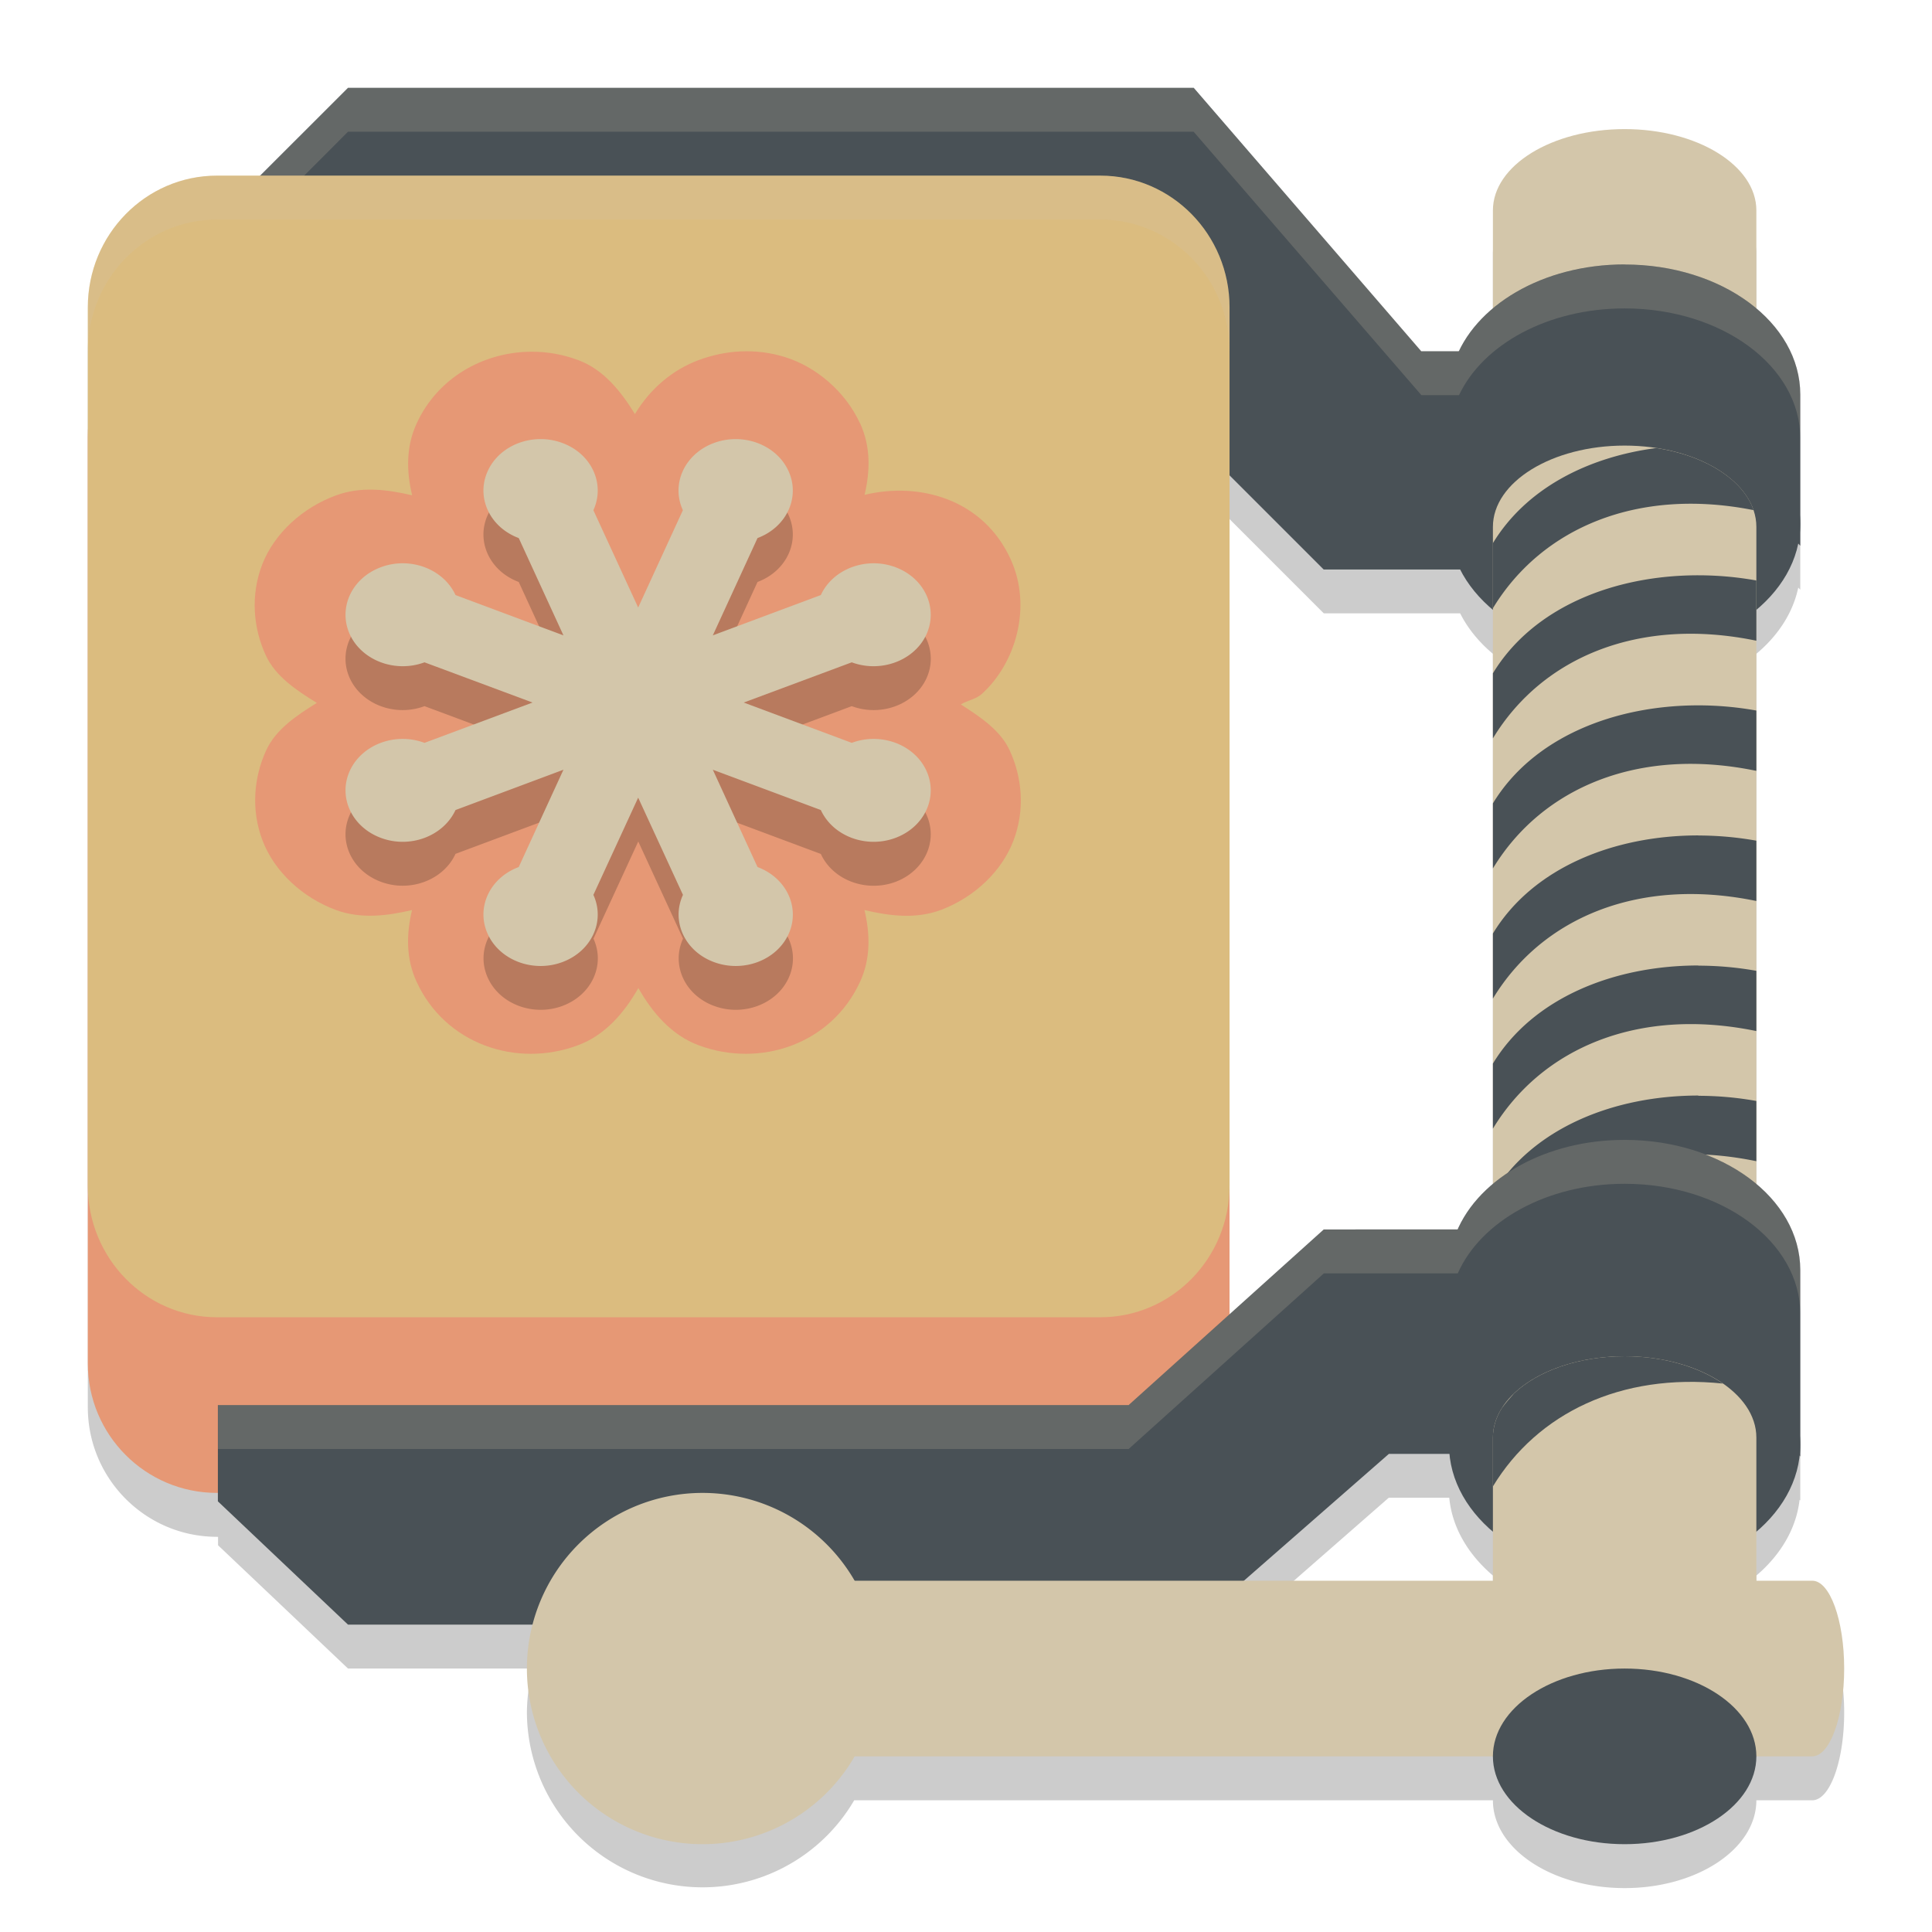 <svg xmlns="http://www.w3.org/2000/svg" width="22" height="22" version="1.1">
 <path style="opacity:0.2" d="m 3.963,1.5 -0.998,1 H 2.471 C 1.658,2.5 1,3.172 1,4 V 4.5 14 16.025 C 1,16.839 1.659,17.5 2.471,17.5 h 0.012 v 0.096 L 3.963,19 H 6.068 A 2,2 0 0 0 6,19.5 a 2,2 0 0 0 3.727,1 H 17 c 0,0.552 0.672,1 1.5,1 0.828,0 1.5,-0.448 1.5,-1 h 0.637 C 20.838,20.5 21,20.052 21,19.5 c 0,-0.552 -0.162,-1 -0.363,-1 H 20 v -0.559 c 0.275,-0.234 0.455,-0.534 0.492,-0.863 l 0.008,0.008 v -2.123 c 0,-0.378 -0.188,-0.721 -0.5,-0.982 v -0.258 -0.688 -0.795 -0.686 -0.795 -0.688 V 9.277 8.592 7.797 7.445 C 20.248,7.237 20.417,6.978 20.477,6.691 L 20.5,6.715 V 4.992 C 20.5,4.615 20.311,4.273 20,4.012 V 2.896 C 20,2.385 19.328,1.971 18.5,1.971 c -0.828,0 -1.5,0.414 -1.5,0.926 V 4.012 C 16.831,4.153 16.699,4.318 16.613,4.5 h -0.428 l -2.594,-3 z M 14,5.91 15.074,6.984 h 1.553 C 16.713,7.155 16.84,7.311 17,7.445 v 0.721 0.742 0.74 0.74 0.74 0.742 0.74 0.74 0.629 C 16.822,14.13 16.685,14.306 16.6,14.5 h -1.525 L 14,15.467 Z m 1.814,11.145 h 0.689 C 16.535,17.394 16.718,17.701 17,17.941 V 18.5 h -2.838 z"/>
 <path style="fill:#d3c6aa" d="m 18.5,1.47 c -0.828,0 -1.5,0.414 -1.5,0.926 V 4.063 h 3 V 2.396 C 20,1.885 19.328,1.47 18.5,1.47 Z m 0,0"/>
 <path style="fill:#e69875" d="M 2.471,3.5 H 12.53 c 0.812,0 1.471,0.66 1.471,1.474 V 15.526 C 14,16.34 13.342,17 12.53,17 H 2.471 C 1.658,17 1,16.34 1,15.526 V 4.974 C 1,4.16 1.658,3.5 2.471,3.5 Z"/>
 <path fill="#495156" d="M 3.963,1.741 2.481,3.222 V 3.963 l 10.37,0.3 2.222,2.222 h 3.815 l 0.37,-0.37 V 4.263 h -3.074 L 13.593,1.741 Z M 15.074,14.333 12.852,16.556 H 2.481 V 17.096 L 3.963,18.5 h 9.63 l 2.222,-1.944 h 3.574 l 0.37,-0.37 -0.37,-0.37 0.37,-1.481 z"/>
 <path fill="#495156" d="M 3.963,1 2.481,2.481 v 0.741 l 10.37,0.5 2.222,2.278 h 3.815 l 0.37,0.315 V 4.343 l -0.37,-0.343 h -2.704 L 13.593,1 Z M 15.074,14 12.852,16 H 2.481 v 0.556 L 3.963,18 h 9.63 l 2.222,-2 h 3.424 l 0.37,0.185 v -1.723 l -0.377,-0.463 z"/>
 <path style="fill:#495156" d="m 18.5,3.011 c -0.935,0 -1.717,0.471 -1.938,1.111 v 0 L 16.75,5.845 h 3.417 L 20.5,6.215 V 4.493 c 0,-0.821 -0.892,-1.481 -2,-1.481 z"/>
 <path fill="#495156" d="m 18.5,4.484 c 1.105,0 2,0.663 2,1.481 0,0.818 -0.895,1.481 -2,1.481 -1.105,0 -2,-0.663 -2,-1.481 0,-0.818 0.895,-1.481 2,-1.481 z m 0,0"/>
 <path style="fill:#d3c6aa" d="M 18.5,5.074 C 17.672,5.074 17,5.489 17,6 v 8.333 h 3 V 6 C 20,5.489 19.328,5.074 18.5,5.074 Z m 0,0"/>
 <path style="fill:#495156" d="M 18.859,5.102 C 18.083,5.204 17.38,5.56 17,6.185 V 6.926 C 17.558,6.008 18.651,5.547 19.968,5.809 19.85,5.461 19.415,5.186 18.859,5.102 Z M 19.339,6.551 C 18.383,6.55 17.457,6.914 17,7.667 v 0.741 C 17.562,7.481 18.668,7.02 20,7.296 V 6.61 A 3.712,3.666 0 0 0 19.339,6.551 Z m 0,1.481 C 18.383,8.032 17.457,8.396 17,9.148 V 9.889 C 17.562,8.963 18.668,8.501 20,8.778 V 8.091 a 3.712,3.666 0 0 0 -0.661,-0.059 z m 0,1.481 C 18.383,9.513 17.457,9.877 17,10.63 v 0.741 c 0.562,-0.926 1.668,-1.387 3,-1.111 V 9.573 a 3.712,3.666 0 0 0 -0.661,-0.059 z m 0,1.481 C 18.383,10.995 17.457,11.359 17,12.111 v 0.741 c 0.562,-0.926 1.668,-1.387 3,-1.111 v -0.686 a 3.712,3.666 0 0 0 -0.661,-0.059 z m 0,1.481 C 18.383,12.476 17.457,12.84 17,13.593 v 0.741 c 0.562,-0.926 1.668,-1.387 3,-1.111 v -0.686 a 3.712,3.666 0 0 0 -0.661,-0.059 z"/>
 <path style="fill:#495156" d="m 18.5,12.981 c -0.935,0 -1.717,0.471 -1.938,1.111 H 16.5 L 16.85,16.215 20.167,16.215 20.5,16.585 v -2.122 c 0,-0.821 -0.892,-1.481 -2,-1.481 z"/>
 <path fill="#495156" d="m 18.5,14.95 c 1.105,0 2,0.672 2,1.5 0,0.828 -0.895,1.5 -2,1.5 -1.105,0 -2,-0.672 -2,-1.5 0,-0.828 0.895,-1.5 2,-1.5 z m 0,0"/>
 <path style="fill:#d3c6aa" d="m 19.364,18 h 1.273 C 20.837,18 21,18.448 21,19 c 0,0.552 -0.163,1 -0.364,1 H 19.364 C 19.163,20 19,19.552 19,19 c 0,-0.552 0.163,-1 0.364,-1 z m 0,0"/>
 <path style="fill:#d3c6aa" d="m 18.5,15.444 c -0.828,0 -1.5,0.414 -1.5,0.926 V 20 h 3 v -3.63 c 0,-0.511 -0.672,-0.926 -1.5,-0.926 z"/>
 <path style="fill:#d3c6aa" d="m 10,19 a 2,2 0 1 1 -4,0 2,2 0 0 1 4,0 z m 0,0"/>
 <path style="fill:#d3c6aa" d="m 8.378,18 h 9.044 c 0.209,0 0.378,0.448 0.378,1 0,0.552 -0.169,1 -0.378,1 H 8.378 c -0.209,0 -0.378,-0.448 -0.378,-1 0,-0.552 0.169,-1 0.378,-1 z"/>
 <path style="fill:#495156" d="m 17,20 c 0,-0.552 0.672,-1 1.5,-1 0.828,0 1.5,0.448 1.5,1 0,0.552 -0.672,1 -1.5,1 C 17.672,21 17,20.552 17,20 Z m 0,0"/>
 <path style="fill:#495156" d="m 18.5,15.444 c -0.528,0 -0.993,0.169 -1.26,0.424 -0.048,0.052 -0.094,0.107 -0.137,0.164 C 17.037,16.137 17,16.251 17,16.37 v 0.556 c 0.508,-0.836 1.459,-1.293 2.619,-1.171 C 19.344,15.565 18.945,15.444 18.5,15.444 Z"/>
 <path style="opacity:0.2;fill:#d3c6aa" d="M 3.963,1 2.482,2.482 v 0.5 L 3.963,1.5 h 9.629 l 2.594,3 h 0.428 C 16.886,3.923 17.625,3.512 18.5,3.512 c 1.108,0 2,0.659 2,1.48 v -0.5 c 0,-0.821 -0.892,-1.48 -2,-1.48 -0.875,0 -1.614,0.411 -1.887,0.988 H 16.186 L 13.592,1 Z M 18.5,12.98 c -0.89,0 -1.639,0.427 -1.9,1.02 h -1.525 l -2.223,2 H 2.482 v 0.5 H 12.852 l 2.223,-2 h 1.525 c 0.261,-0.592 1.011,-1.02 1.9,-1.02 1.108,1e-6 2,0.661 2,1.482 v -0.5 c 0,-0.821 -0.892,-1.482 -2,-1.482 z"/>
 <path style="fill:#dbbc7f" d="M 2.471,2 H 12.53 c 0.812,0 1.471,0.672 1.471,1.5 V 13.5 c 0,0.828 -0.658,1.5 -1.471,1.5 H 2.471 C 1.658,15 1,14.328 1,13.5 V 3.5 c 0,-0.828 0.658,-1.5 1.471,-1.5 z"/>
 <path style="fill:#e69875" d="M 6.048,4.005 C 5.502,4.009 4.982,4.303 4.744,4.823 4.621,5.09 4.629,5.372 4.693,5.64 4.41,5.574 4.112,5.535 3.824,5.642 3.447,5.78 3.126,6.071 2.987,6.425 2.849,6.78 2.885,7.155 3.026,7.461 3.135,7.7 3.372,7.859 3.608,8.004 3.374,8.149 3.14,8.307 3.031,8.544 2.891,8.849 2.855,9.222 2.991,9.575 c 0.137,0.354 0.455,0.646 0.831,0.786 0.288,0.107 0.587,0.068 0.87,0.002 -0.064,0.268 -0.072,0.549 0.052,0.817 0.326,0.709 1.137,0.985 1.839,0.722 0.309,-0.115 0.527,-0.371 0.686,-0.651 0.159,0.279 0.376,0.536 0.685,0.651 0.703,0.263 1.515,-0.013 1.84,-0.723 0.123,-0.267 0.113,-0.548 0.05,-0.816 0.284,0.067 0.584,0.106 0.872,-0.002 l 0.004,-10e-4 0.004,-0.002 C 11.096,10.215 11.408,9.922 11.541,9.571 11.675,9.219 11.638,8.849 11.498,8.546 11.393,8.316 11.164,8.165 10.941,8.021 11.017,7.975 11.113,7.962 11.178,7.904 11.563,7.558 11.759,6.913 11.507,6.365 11.198,5.691 10.48,5.482 9.845,5.635 9.908,5.368 9.917,5.089 9.795,4.823 v -10e-4 h -0.001 C 9.621,4.448 9.286,4.175 8.942,4.067 8.599,3.96 8.258,3.988 7.954,4.101 7.668,4.208 7.41,4.416 7.23,4.715 7.071,4.457 6.876,4.21 6.586,4.101 c -2.985e-4,-1.13e-4 -6.5e-4,1.12e-4 -0.001,0 C 6.412,4.036 6.232,4.004 6.049,4.005 Z M 10.209,9.001 c -0.021,0.008 -0.039,-0.026 -0.012,0.032 l -0.003,-0.007 c 0.005,-0.006 0.032,-0.032 0.008,-0.022 z"/>
 <path style="opacity:0.2" d="m 6.151,5.5 c -0.253,0.002 -0.493,0.137 -0.596,0.362 -0.138,0.299 0.02,0.641 0.352,0.765 L 6.416,7.735 5.187,7.276 C 5.049,6.977 4.668,6.835 4.337,6.959 4.004,7.083 3.847,7.425 3.984,7.725 4.122,8.023 4.502,8.165 4.834,8.041 L 6.064,8.5 4.834,8.958 c -0.332,-0.124 -0.712,0.018 -0.85,0.318 -0.137,0.299 0.02,0.641 0.353,0.765 0.331,0.124 0.712,-0.018 0.85,-0.318 l 1.23,-0.459 -0.509,1.108 c -0.332,0.124 -0.49,0.466 -0.352,0.765 0.137,0.299 0.518,0.441 0.85,0.317 0.332,-0.124 0.489,-0.466 0.352,-0.765 l 0.51,-1.107 0.51,1.107 c -0.137,0.299 0.02,0.642 0.352,0.765 0.332,0.124 0.713,-0.018 0.85,-0.317 0.137,-0.299 -0.02,-0.641 -0.352,-0.765 L 8.117,9.265 9.347,9.724 c 0.137,0.299 0.517,0.441 0.85,0.318 C 10.529,9.917 10.686,9.575 10.549,9.276 10.412,8.977 10.031,8.835 9.699,8.958 L 8.469,8.5 9.699,8.041 c 0.333,0.124 0.713,-0.018 0.851,-0.317 C 10.686,7.425 10.529,7.083 10.197,6.959 9.865,6.835 9.484,6.978 9.347,7.276 L 8.117,7.735 8.626,6.627 C 8.958,6.503 9.116,6.161 8.978,5.862 8.841,5.563 8.46,5.421 8.128,5.545 7.796,5.669 7.639,6.011 7.776,6.31 L 7.267,7.418 6.757,6.31 c 0.137,-0.299 -0.02,-0.642 -0.352,-0.765 a 0.704,0.704 0 0 0 -0.254,-0.045 z m 0,0"/>
 <path style="fill:#d3c6aa" d="m 6.151,5 c -0.253,0.002 -0.493,0.137 -0.596,0.362 -0.138,0.299 0.02,0.641 0.352,0.765 L 6.416,7.235 5.187,6.776 C 5.049,6.477 4.668,6.335 4.337,6.459 4.004,6.583 3.847,6.925 3.984,7.225 4.122,7.523 4.502,7.665 4.834,7.542 L 6.064,8 4.834,8.459 C 4.502,8.335 4.122,8.477 3.984,8.776 3.847,9.075 4.004,9.417 4.337,9.541 4.668,9.665 5.048,9.523 5.187,9.224 L 6.416,8.765 5.907,9.873 c -0.332,0.124 -0.49,0.466 -0.352,0.765 0.137,0.299 0.518,0.441 0.85,0.317 0.332,-0.124 0.489,-0.466 0.352,-0.765 l 0.51,-1.107 0.51,1.107 c -0.137,0.299 0.02,0.642 0.352,0.765 0.332,0.124 0.713,-0.018 0.85,-0.317 C 9.116,10.339 8.958,9.997 8.626,9.873 L 8.117,8.765 9.347,9.224 C 9.485,9.523 9.865,9.665 10.197,9.541 10.529,9.417 10.686,9.075 10.549,8.776 10.412,8.477 10.031,8.335 9.699,8.459 L 8.469,8 9.699,7.542 C 10.031,7.665 10.412,7.523 10.549,7.225 10.686,6.925 10.529,6.583 10.197,6.459 9.865,6.335 9.484,6.478 9.347,6.776 L 8.117,7.235 8.626,6.127 C 8.958,6.003 9.116,5.661 8.978,5.362 8.841,5.063 8.46,4.921 8.128,5.045 7.796,5.169 7.639,5.511 7.776,5.81 L 7.267,6.918 6.757,5.81 c 0.137,-0.299 -0.02,-0.642 -0.352,-0.765 a 0.704,0.704 0 0 0 -0.254,-0.045 z m 0,0"/>
 <path style="opacity:0.2;fill:#d3c6aa" d="M 2.471,2 C 1.658,2 1,2.672 1,3.5 v 0.5 c 0,-0.828 0.658,-1.5 1.471,-1.5 H 12.53 c 0.812,-6.46e-5 1.471,0.672 1.471,1.5 v -0.5 c 0,-0.828 -0.658,-1.5 -1.471,-1.5 z"/>
</svg>
